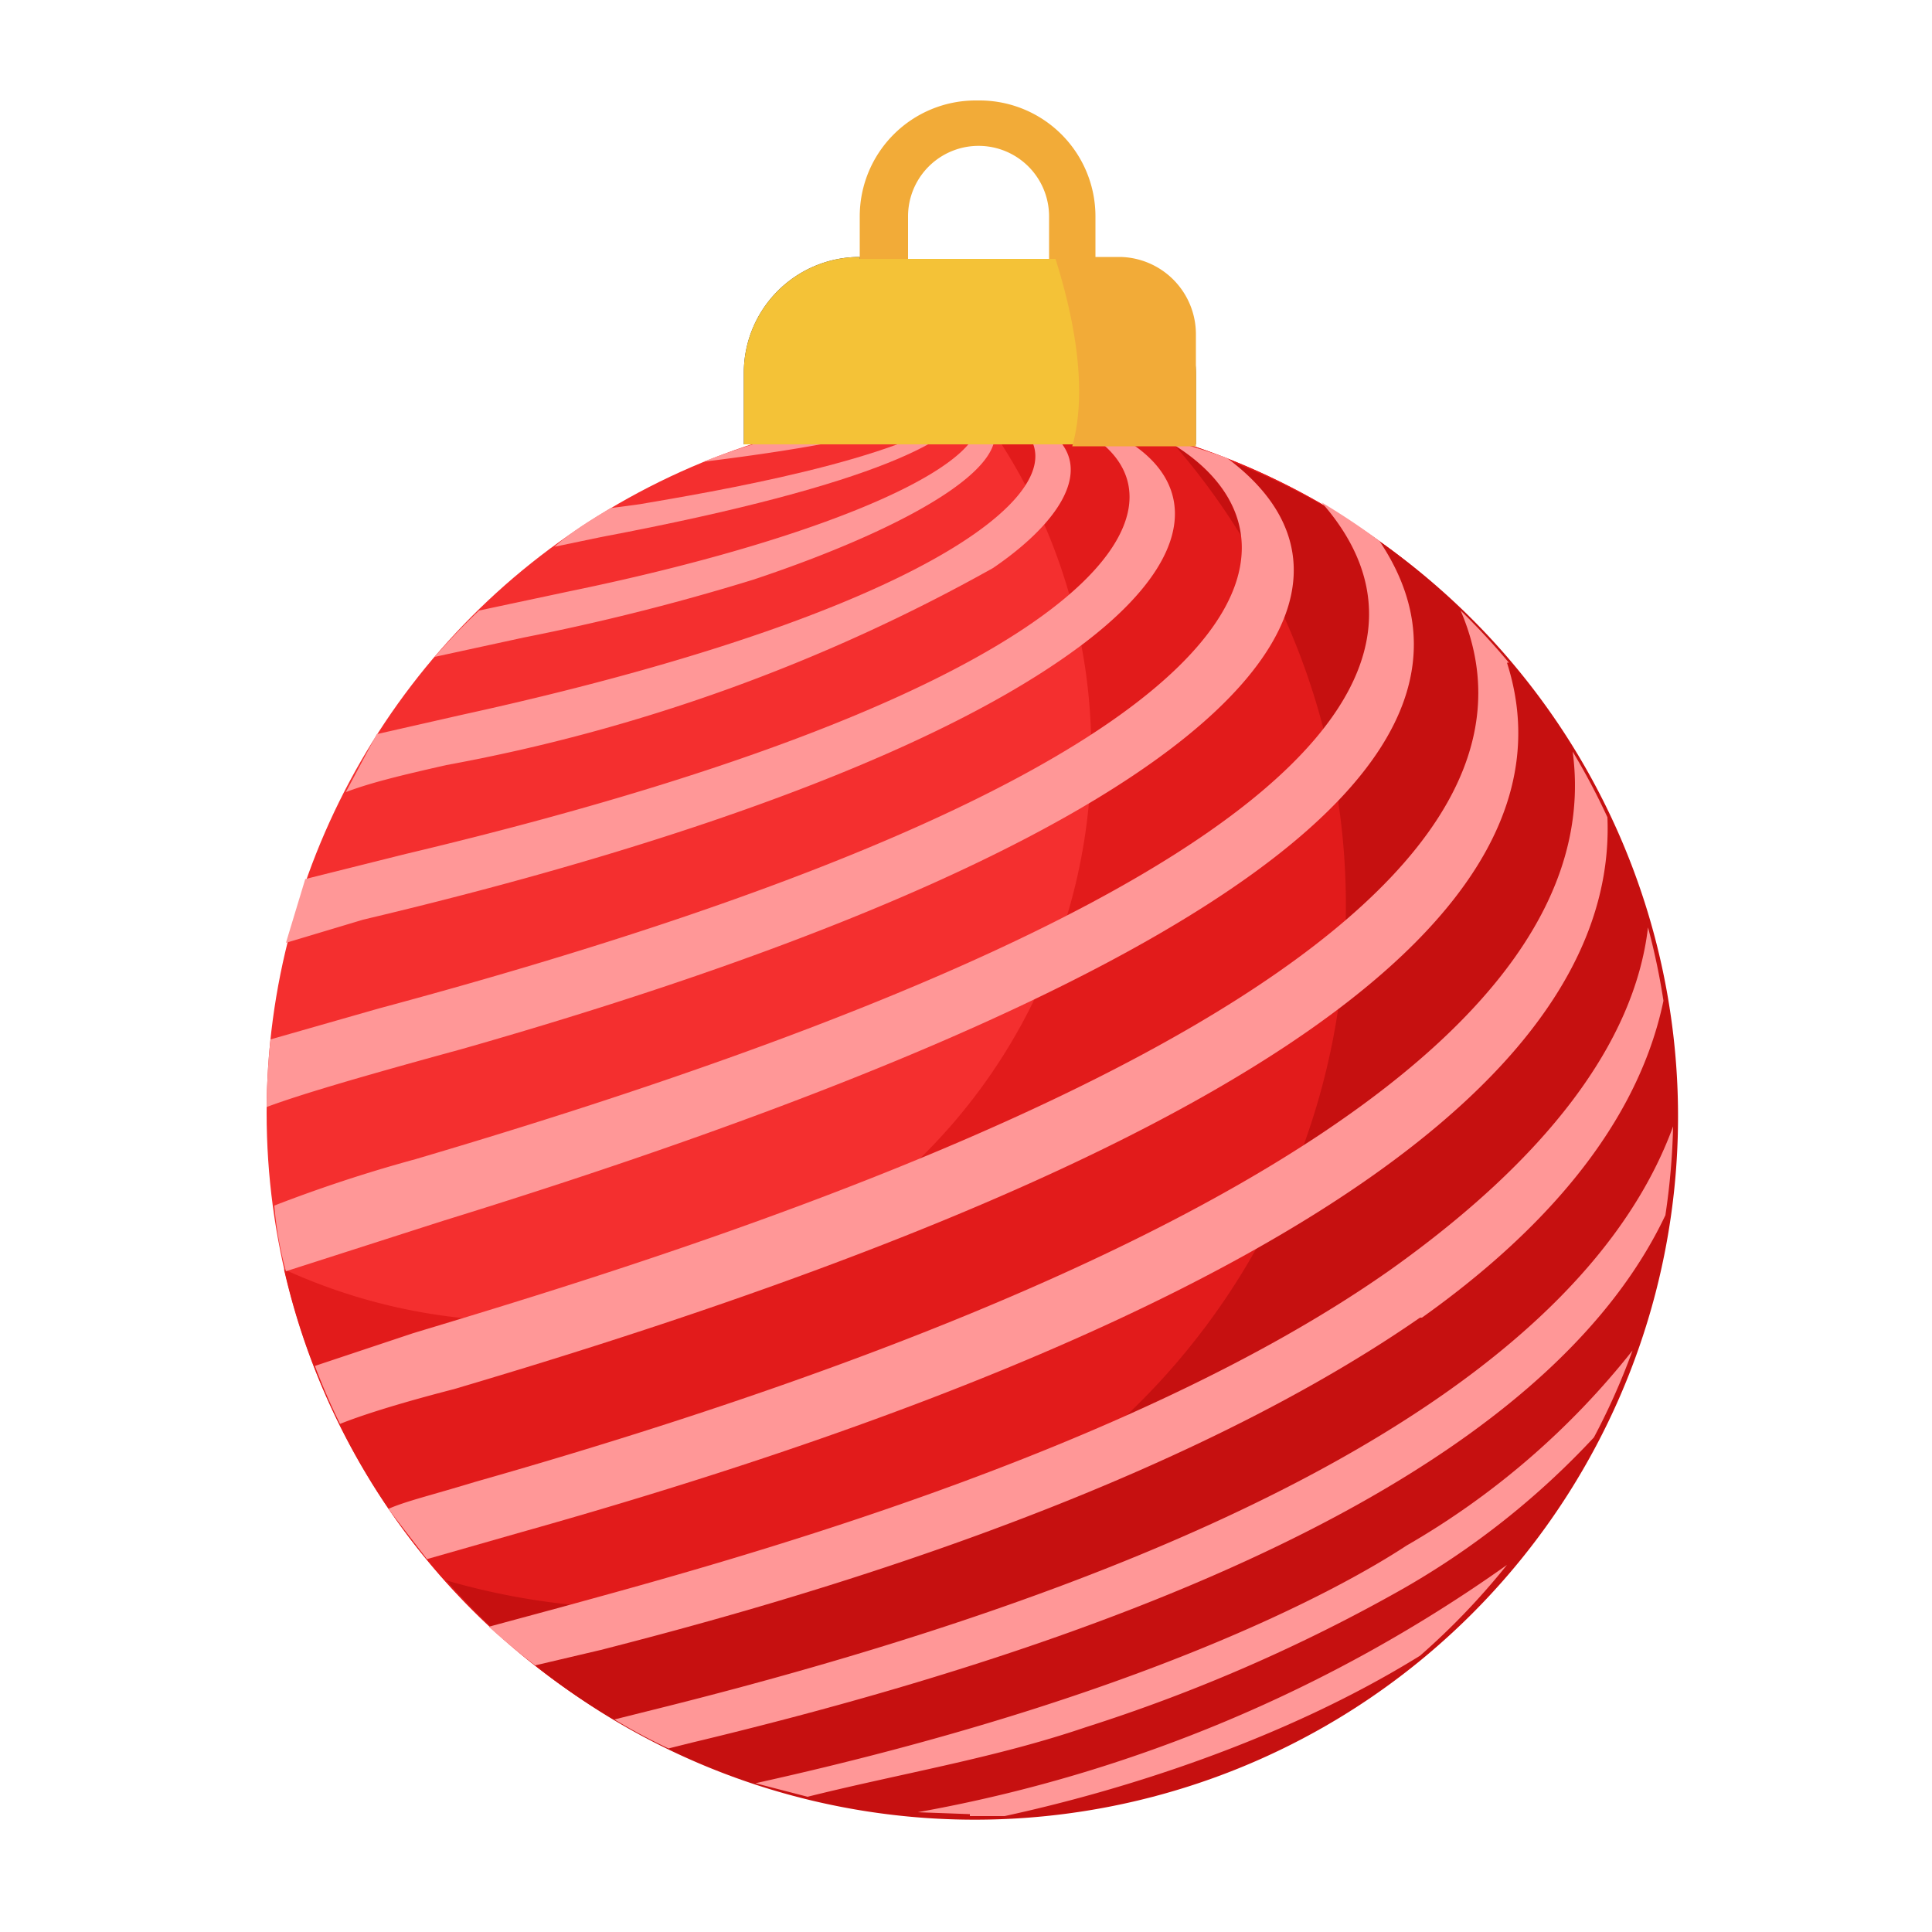 <svg xmlns="http://www.w3.org/2000/svg" xmlns:xlink="http://www.w3.org/1999/xlink" viewBox="0 0 100 100"><defs><symbol id="toy_7" data-name="toy_7" viewBox="0 0 100 100"><path fill="none" d="M0 0h100v100H0z"/><circle cx="50.2" cy="57.6" r="36.4" fill="#f42f2f"/><path fill="#e21b1b" d="M50.6 21.2a29.5 29.5 0 0 1-35.9 44.5 36.4 36.4 0 1 0 36-44.5Z"/><path fill="#c61010" d="M60.5 22.7a36.4 36.4 0 0 1-37.4 59.1 36.4 36.4 0 1 0 37.4-59Z"/><path d="M48.8 21.3a77 77 0 0 1-8.8 1.4 36.6 36.6 0 0 0-3.6 1.2c5.7-.7 9.8-1.5 13-2.7Z" class="cls-5"/><path d="M50.1 21.2h-.2c-3 2.6-13.3 4.3-16.8 4.9l-1.5.2c-1 .6-2 1.2-2.9 2l2.4-.5c14.8-2.8 18.4-5.2 19-6.6Z" class="cls-5"/><path d="M39 30c8.4-2.8 14.8-6.5 11.7-8.8h-.2c1.5 2.6-7.4 6.6-21 9.4l-4.7 1a33.6 33.6 0 0 0-2.3 2.4l4.6-1A117.7 117.7 0 0 0 39 30Z" class="cls-5"/><path d="M51.4 29.4c4.4-3 6-6.6.6-8.1h-.6c6.2 2.3-.1 9.7-27.5 15.7l-4.4 1-1.6 3c1.3-.5 3-.9 5.2-1.4a91.7 91.7 0 0 0 28.3-10.2Z" class="cls-5"/><path d="M56.1 33.3c7.1-5.4 5.5-9.8-.3-11.6a39 39 0 0 0-2-.3C63.3 24 61 34.7 21 44.2l-5.2 1.3-1 3.3 4-1.2c7.6-1.8 27.4-6.8 37.3-14.3Z" class="cls-5"/><path d="M63.5 23.7a38 38 0 0 0-3.3-1c8.2 4.5 8.2 16.4-40.6 29.5L14 53.8a39 39 0 0 0-.2 3.5c1.6-.6 4.6-1.5 10.1-3 40.7-11.6 48.9-23.7 39.6-30.6Z" class="cls-5"/><path d="M71.4 28a35.3 35.3 0 0 0-3-2c5.9 6.7 5 18.7-46.9 34a74.4 74.4 0 0 0-7.3 2.4c.1 1.2.3 2.3.6 3.4l8.1-2.6c39.8-12.3 56-24 48.5-35.2Z" class="cls-5"/><path d="M78.1 34.3a36.2 36.2 0 0 0-2.5-2.7C83.6 50.2 37 64.3 21.4 69l-5.1 1.7a33.2 33.2 0 0 0 1.3 3c1-.4 2.8-1 5.9-1.8C63.8 60 82.2 47.4 78 34.3Z" class="cls-5"/><path d="M83.2 42.3a35.6 35.6 0 0 0-1.8-3.4c2.3 17-29 29.9-56.8 37.8-2.3.7-3.6 1-4.5 1.4l2 2.6 4.9-1.4c26.7-7.5 56.9-19.8 56.2-37Z" class="cls-5"/><path d="M73.6 68.2c5.2-3.7 11-9.2 12.5-16.4a35 35 0 0 0-.8-3.8C84.6 54 80 60 72 65.7 58.4 75.3 37 81 29 83.2l-3.7 1a37 37 0 0 0 2.4 2l3.4-.8c7.8-2 28.4-7.5 42.4-17.2Z" class="cls-5"/><path d="m34.6 88.3-2.8.7a31.5 31.5 0 0 0 2.8 1.5l1.2-.3c28-6.7 45-15.9 50.4-27.3a36.4 36.4 0 0 0 .4-4.6c-4.5 12.3-22.2 22.5-52 30Z" class="cls-5"/><path d="M72.8 80c-3.5 2.3-13.8 7.9-33.7 12.3l2.7.7c4.8-1.2 9.7-2 14.4-3.6a86.7 86.7 0 0 0 16.3-7.1 41.8 41.8 0 0 0 10-7.9 35.1 35.1 0 0 0 2-4.5A41 41 0 0 1 72.8 80ZM50.2 94H52c6-1.3 14.4-3.9 21.5-8.3A36.8 36.8 0 0 0 78 81a75.7 75.7 0 0 1-30.5 12.8l2.7.1Z" class="cls-5"/><path d="M50.5 5.2a6 6 0 0 0-6 6v3.2H47v-3.2a3.6 3.6 0 1 1 7.3 0v3.2h2.4v-3.2a6 6 0 0 0-6-6Z" class="cls-6"/><path fill="#353232" d="M44.5 13.4h11.4a6 6 0 0 1 6 6V23H38.5v-3.7a6 6 0 0 1 6-6Z"/><path fill="#f4c237" d="M44.5 13.4h11.4a6 6 0 0 1 6 6V23H38.5v-3.7a6 6 0 0 1 6-6Z"/><path d="M55.5 23.1h6.4v-5.8a4 4 0 0 0-3.9-4h-3.4c.8 2.5 1.8 6.6.9 9.8Z" class="cls-6"/></symbol><style>.cls-5{fill:#ff9797}.cls-6{fill:#f2ab38}</style></defs><g id="Слой_2" data-name="Слой 2"><use xlink:href="#toy_7" id="Слой_15" width="100" height="100" data-name="Слой 15"/></g></svg>